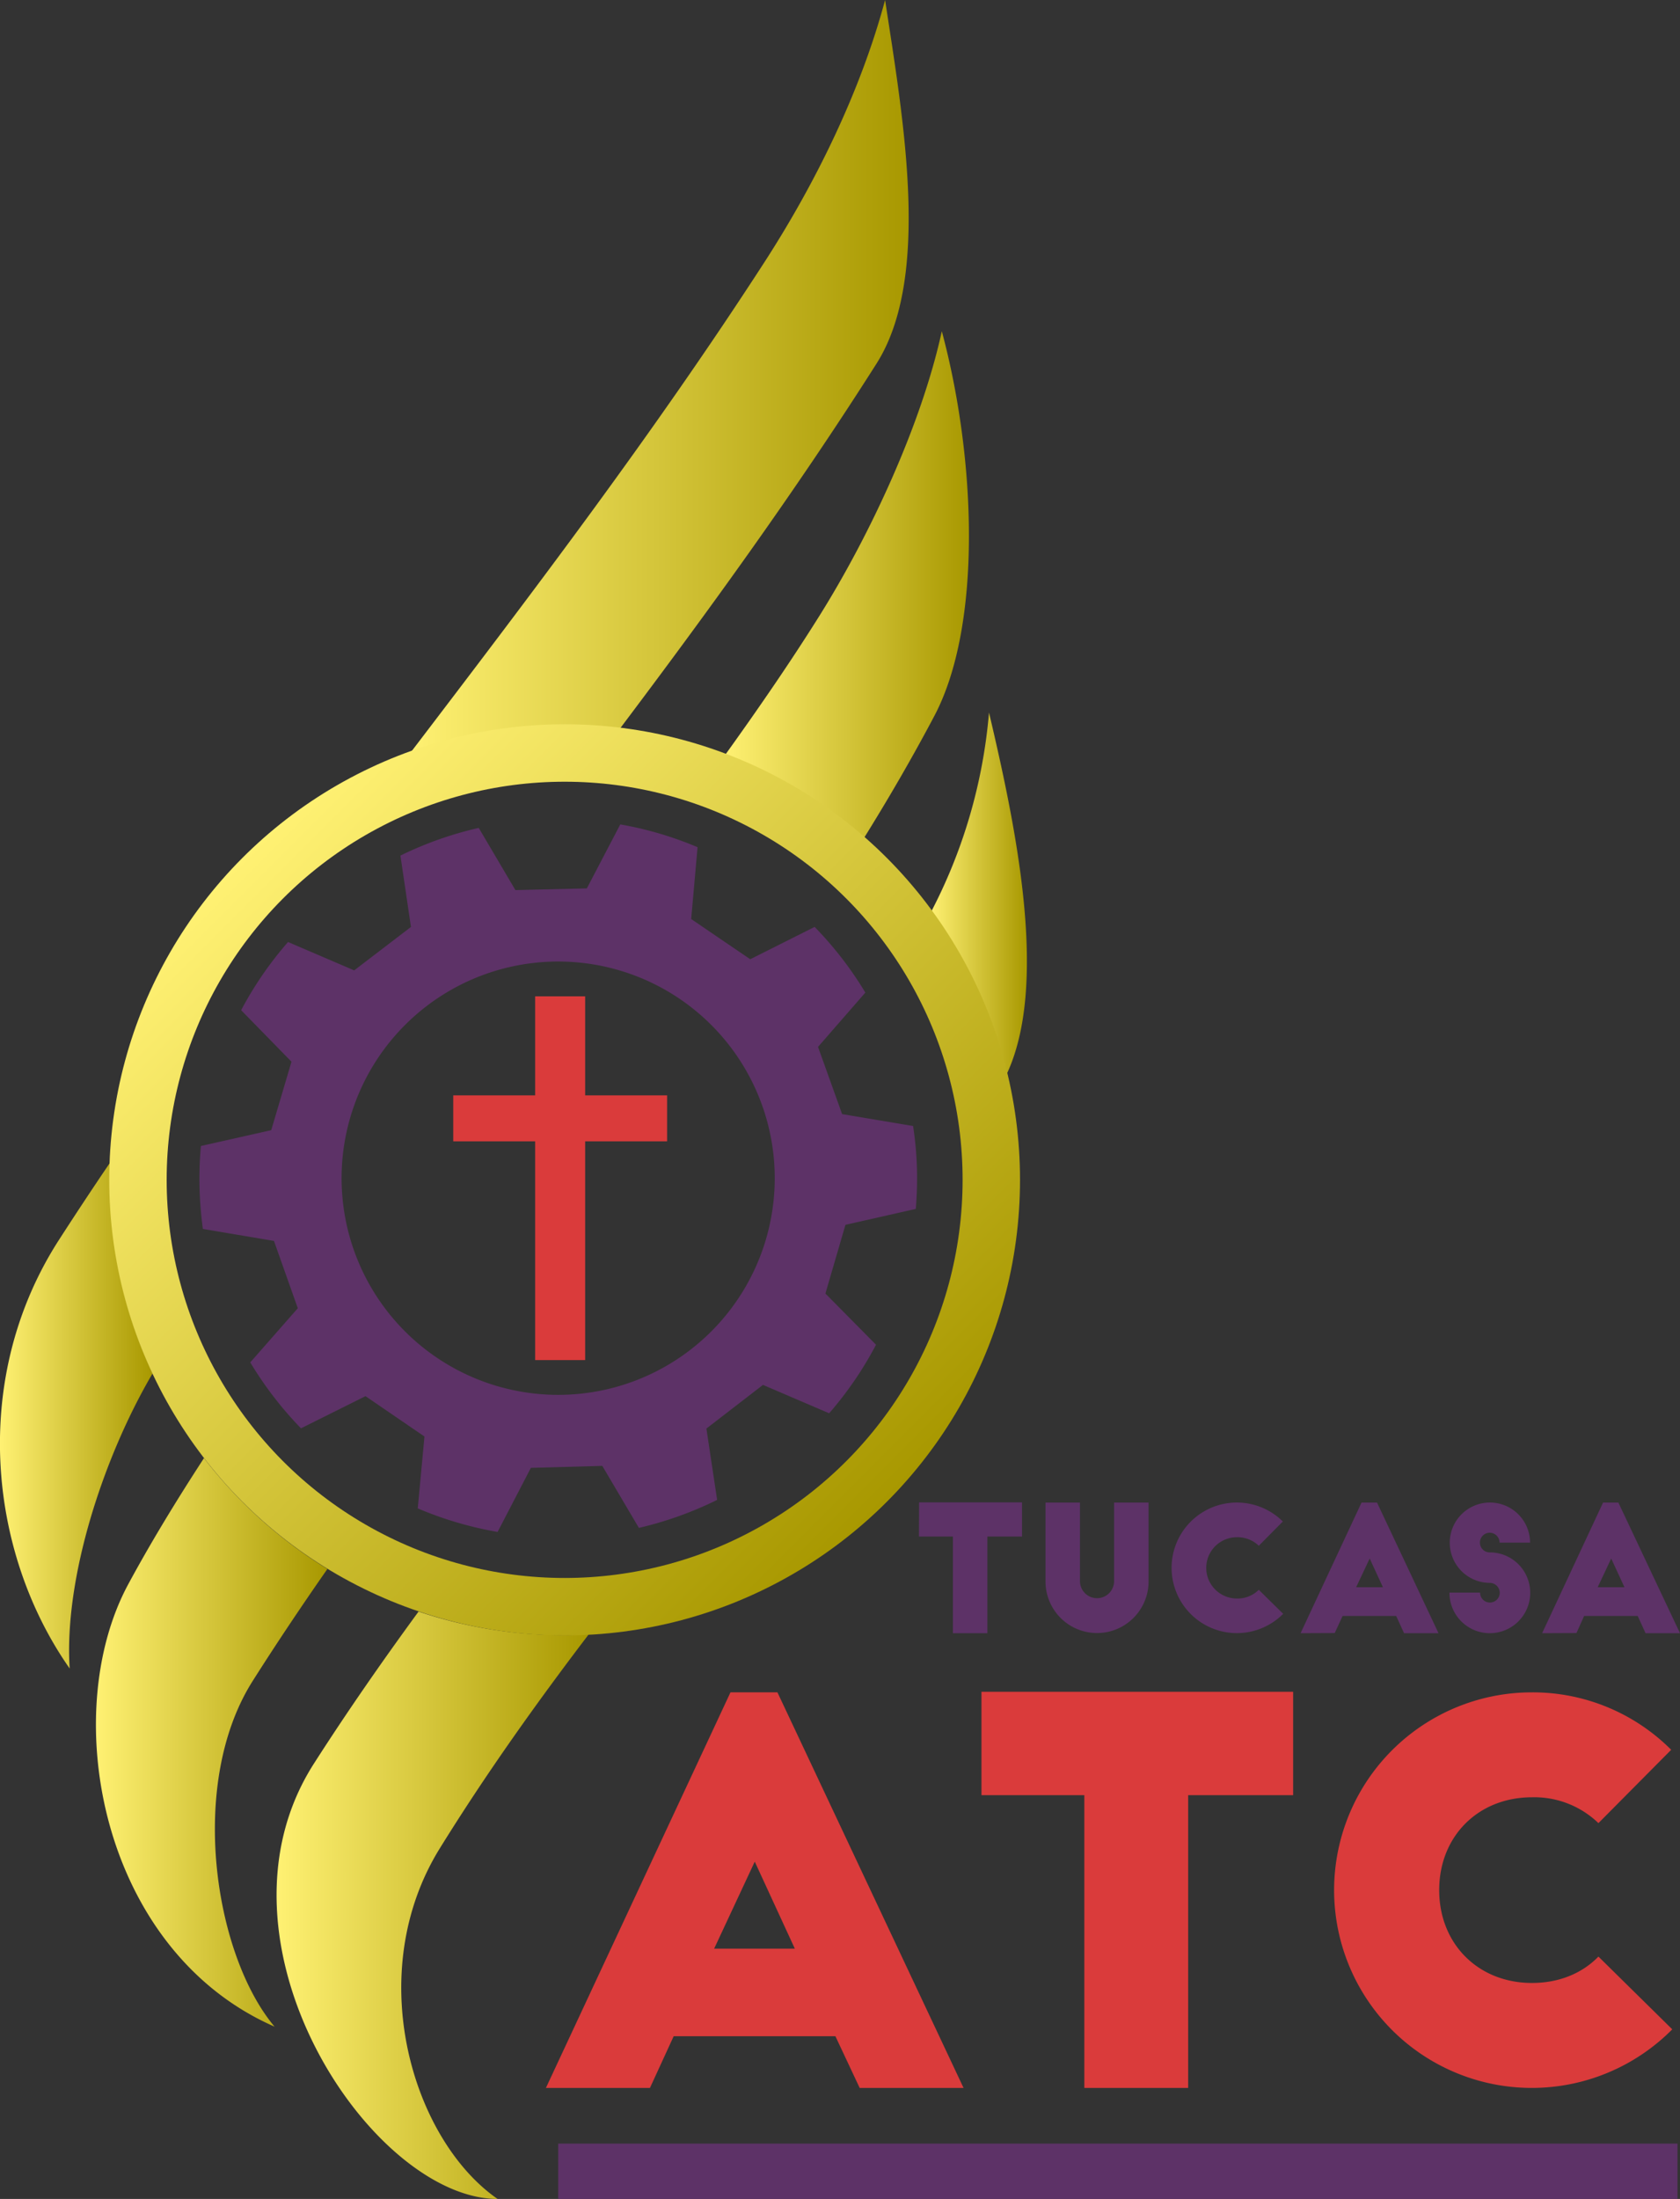<svg xmlns="http://www.w3.org/2000/svg" xmlns:xlink="http://www.w3.org/1999/xlink" viewBox="0 0 438.9 574.25"><rect x="0" y="0" width="438.9" height="574.25" fill="#333333" stroke="none"/><defs><style>.cls-1,.cls-2,.cls-3,.cls-4,.cls-5,.cls-6{fill-rule:evenodd;}.cls-1{fill:url(#New_Gradient_Swatch);}.cls-2{fill:url(#New_Gradient_Swatch-2);}.cls-3{fill:url(#New_Gradient_Swatch-3);}.cls-4{fill:url(#New_Gradient_Swatch-4);}.cls-5{fill:url(#New_Gradient_Swatch-5);}.cls-6{fill:url(#New_Gradient_Swatch-6);}.cls-7{fill:#5d3267;}.cls-8{fill:none;stroke-miterlimit:10;stroke-width:15px;stroke:url(#New_Gradient_Swatch-7);}.cls-9{fill:#da3b3b;}</style><linearGradient id="New_Gradient_Swatch" y1="369.62" x2="39.87" y2="369.62" gradientUnits="userSpaceOnUse"><stop offset="0" stop-color="#fff173"/><stop offset="1" stop-color="#a89800"/></linearGradient><linearGradient id="New_Gradient_Swatch-2" x1="106.78" y1="98.55" x2="237.38" y2="98.55" xlink:href="#New_Gradient_Swatch"/><linearGradient id="New_Gradient_Swatch-3" x1="25.07" y1="455.01" x2="85.53" y2="455.01" xlink:href="#New_Gradient_Swatch"/><linearGradient id="New_Gradient_Swatch-4" x1="189.1" y1="152.95" x2="253.15" y2="152.95" xlink:href="#New_Gradient_Swatch"/><linearGradient id="New_Gradient_Swatch-5" x1="72.29" y1="497.55" x2="153.79" y2="497.55" xlink:href="#New_Gradient_Swatch"/><linearGradient id="New_Gradient_Swatch-6" x1="242.95" y1="233.69" x2="268.28" y2="233.69" xlink:href="#New_Gradient_Swatch"/><linearGradient id="New_Gradient_Swatch-7" x1="63.38" y1="223.98" x2="231.63" y2="392.23" xlink:href="#New_Gradient_Swatch"/></defs><title>logo_1</title><g id="Layer_2" data-name="Layer 2"><g id="Layer_1-2" data-name="Layer 1"><path class="cls-1" d="M18.2,435.72c-21.34-30.42-26-76-2.75-112q6.61-10.25,13.4-20.25c-.07,1.66-.1,3.34-.1,5a118,118,0,0,0,11.12,50.18C27.08,380.37,16.68,412,18.2,435.72Z"/><path class="cls-2" d="M229,94.94c-21.21,33.39-44.11,64.91-67.48,95.92a119.53,119.53,0,0,0-54.7,6.25c31.92-41.89,63.86-83.75,93.12-129C213.1,47.7,224.85,23.82,231.23,0,235.93,30.94,243.36,72.28,229,94.94Z"/><path class="cls-3" d="M71.73,529.25C26.49,509.45,15.06,448,33.47,413.78c5.65-10.47,12.35-21.54,19.82-33a119.36,119.36,0,0,0,32.24,28.95C78.79,419.39,72.25,429.15,66,439,49,465.84,56,510.55,71.73,529.25Z"/><path class="cls-4" d="M244.11,186.94c-5.78,10.94-12.06,21.75-18.74,32.46a118.32,118.32,0,0,0-36.27-21.78c9.47-13.16,18.05-25.7,25.31-37.34C227.29,139.61,240.7,111,246.05,86.5,255,119.78,256.64,163.2,244.11,186.94Z"/><path class="cls-5" d="M130,574.25c-33-.06-77.73-67.24-48-113.68,8.75-13.66,17.92-26.83,27.35-39.72A118.25,118.25,0,0,0,147.25,427q3.28,0,6.54-.18c-13.61,17.87-26.75,36.28-38.9,55.88C94.61,515.46,107.72,558.81,130,574.25Z"/><path class="cls-6" d="M262.62,281.3A118.07,118.07,0,0,0,243,238.6a137.23,137.23,0,0,0,15.38-52.52C265.29,215.46,274.35,257.66,262.62,281.3Z"/><path class="cls-7" d="M239.25,315.7a96.31,96.31,0,0,0,.29-11,89.09,89.09,0,0,0-1-10.65L220,290.94l-6.29-17.55,12.36-14.18a93.44,93.44,0,0,0-13.25-17.15L196,250.5,180.57,240l1.67-18.76a92.73,92.73,0,0,0-20.19-5.95L153.31,232l-18.66.44-9.58-16.24a93.76,93.76,0,0,0-20.46,7.23l2.75,18.64L92.53,253.41,75.25,246A93.41,93.41,0,0,0,63,263.81l13.15,13.45-5.29,17.88-18.37,4.13a94.33,94.33,0,0,0-.35,11.33A100.1,100.1,0,0,0,53,320.93l18.57,3.13,6.23,17.58L65.38,355.78A94.75,94.75,0,0,0,78.63,373l16.86-8.4,15.4,10.54-1.75,18.77A94.54,94.54,0,0,0,130,400.06l8.69-16.74,18.66-.51L166.91,399a94.31,94.31,0,0,0,20.44-7.31l-2.8-18.63,14.78-11.4,17.29,7.41a93.25,93.25,0,0,0,12.24-17.9L215.64,337.8l5.23-17.94Zm-93.42,48.56a56.58,56.58,0,1,1,56.57-56.58A56.58,56.58,0,0,1,145.83,364.26Z"/><circle class="cls-8" cx="147.51" cy="308.11" r="111.47"/><rect class="cls-9" x="139.81" y="260.19" width="13.06" height="94.99"/><rect class="cls-9" x="140.34" y="264.12" width="12" height="55.87" transform="translate(-145.71 438.39) rotate(-90)"/><path class="cls-7" d="M240.11,392.34H267v8.92h-9.05V426.5h-9V401.26h-8.87Z"/><path class="cls-7" d="M282.14,412.9a4.46,4.46,0,0,0,8.92,0V392.39h9V413a13.46,13.46,0,1,1-26.92,0V392.39h9Z"/><path class="cls-7" d="M328.86,403.67a8,8,0,0,0-5.73-2.23,8,8,0,1,0,0,16,7.83,7.83,0,0,0,5.73-2.27l6.37,6.27a17.05,17.05,0,1,1-.09-24.11Z"/><path class="cls-7" d="M339.78,426.5l15.92-34.11h4.05l16.06,34.11h-9L364.75,422h-14l-2.05,4.46Zm14.51-12h7l-3.46-7.5Z"/><path class="cls-7" d="M391.77,402.85a2.62,2.62,0,0,0-2.59-2.59,2.58,2.58,0,0,0-2.55,2.59,2.55,2.55,0,0,0,2.55,2.55,10.55,10.55,0,1,1-10.51,10.5h8a2.57,2.57,0,1,0,5.14.05,2.62,2.62,0,0,0-2.59-2.59,10.49,10.49,0,1,1,10.51-10.51Z"/><path class="cls-7" d="M402.88,426.5l15.92-34.11h4L438.9,426.5h-9L427.85,422h-14l-2,4.46Zm14.51-12h7l-3.46-7.5Z"/><path class="cls-9" d="M142.62,545.25l48.22-103.31H203.1l48.63,103.31H224.59l-6.34-13.5H176l-6.2,13.5Zm43.95-36.37h21.08l-10.47-22.72Z"/><path class="cls-9" d="M256.41,441.8h81.42v27H310.41v76.45H283.28V468.8H256.41Z"/><path class="cls-9" d="M417.59,476.1a24.12,24.12,0,0,0-17.36-6.75c-14.05,0-24.24,10.19-24.24,24.24s10.19,24.25,24.24,24.25c7,0,13.09-2.48,17.36-6.89l19.29,19a51.65,51.65,0,1,1-36.65-88,51.1,51.1,0,0,1,36.37,15Z"/><rect class="cls-7" x="145.83" y="559.79" width="292.42" height="14.46"/></g></g></svg>